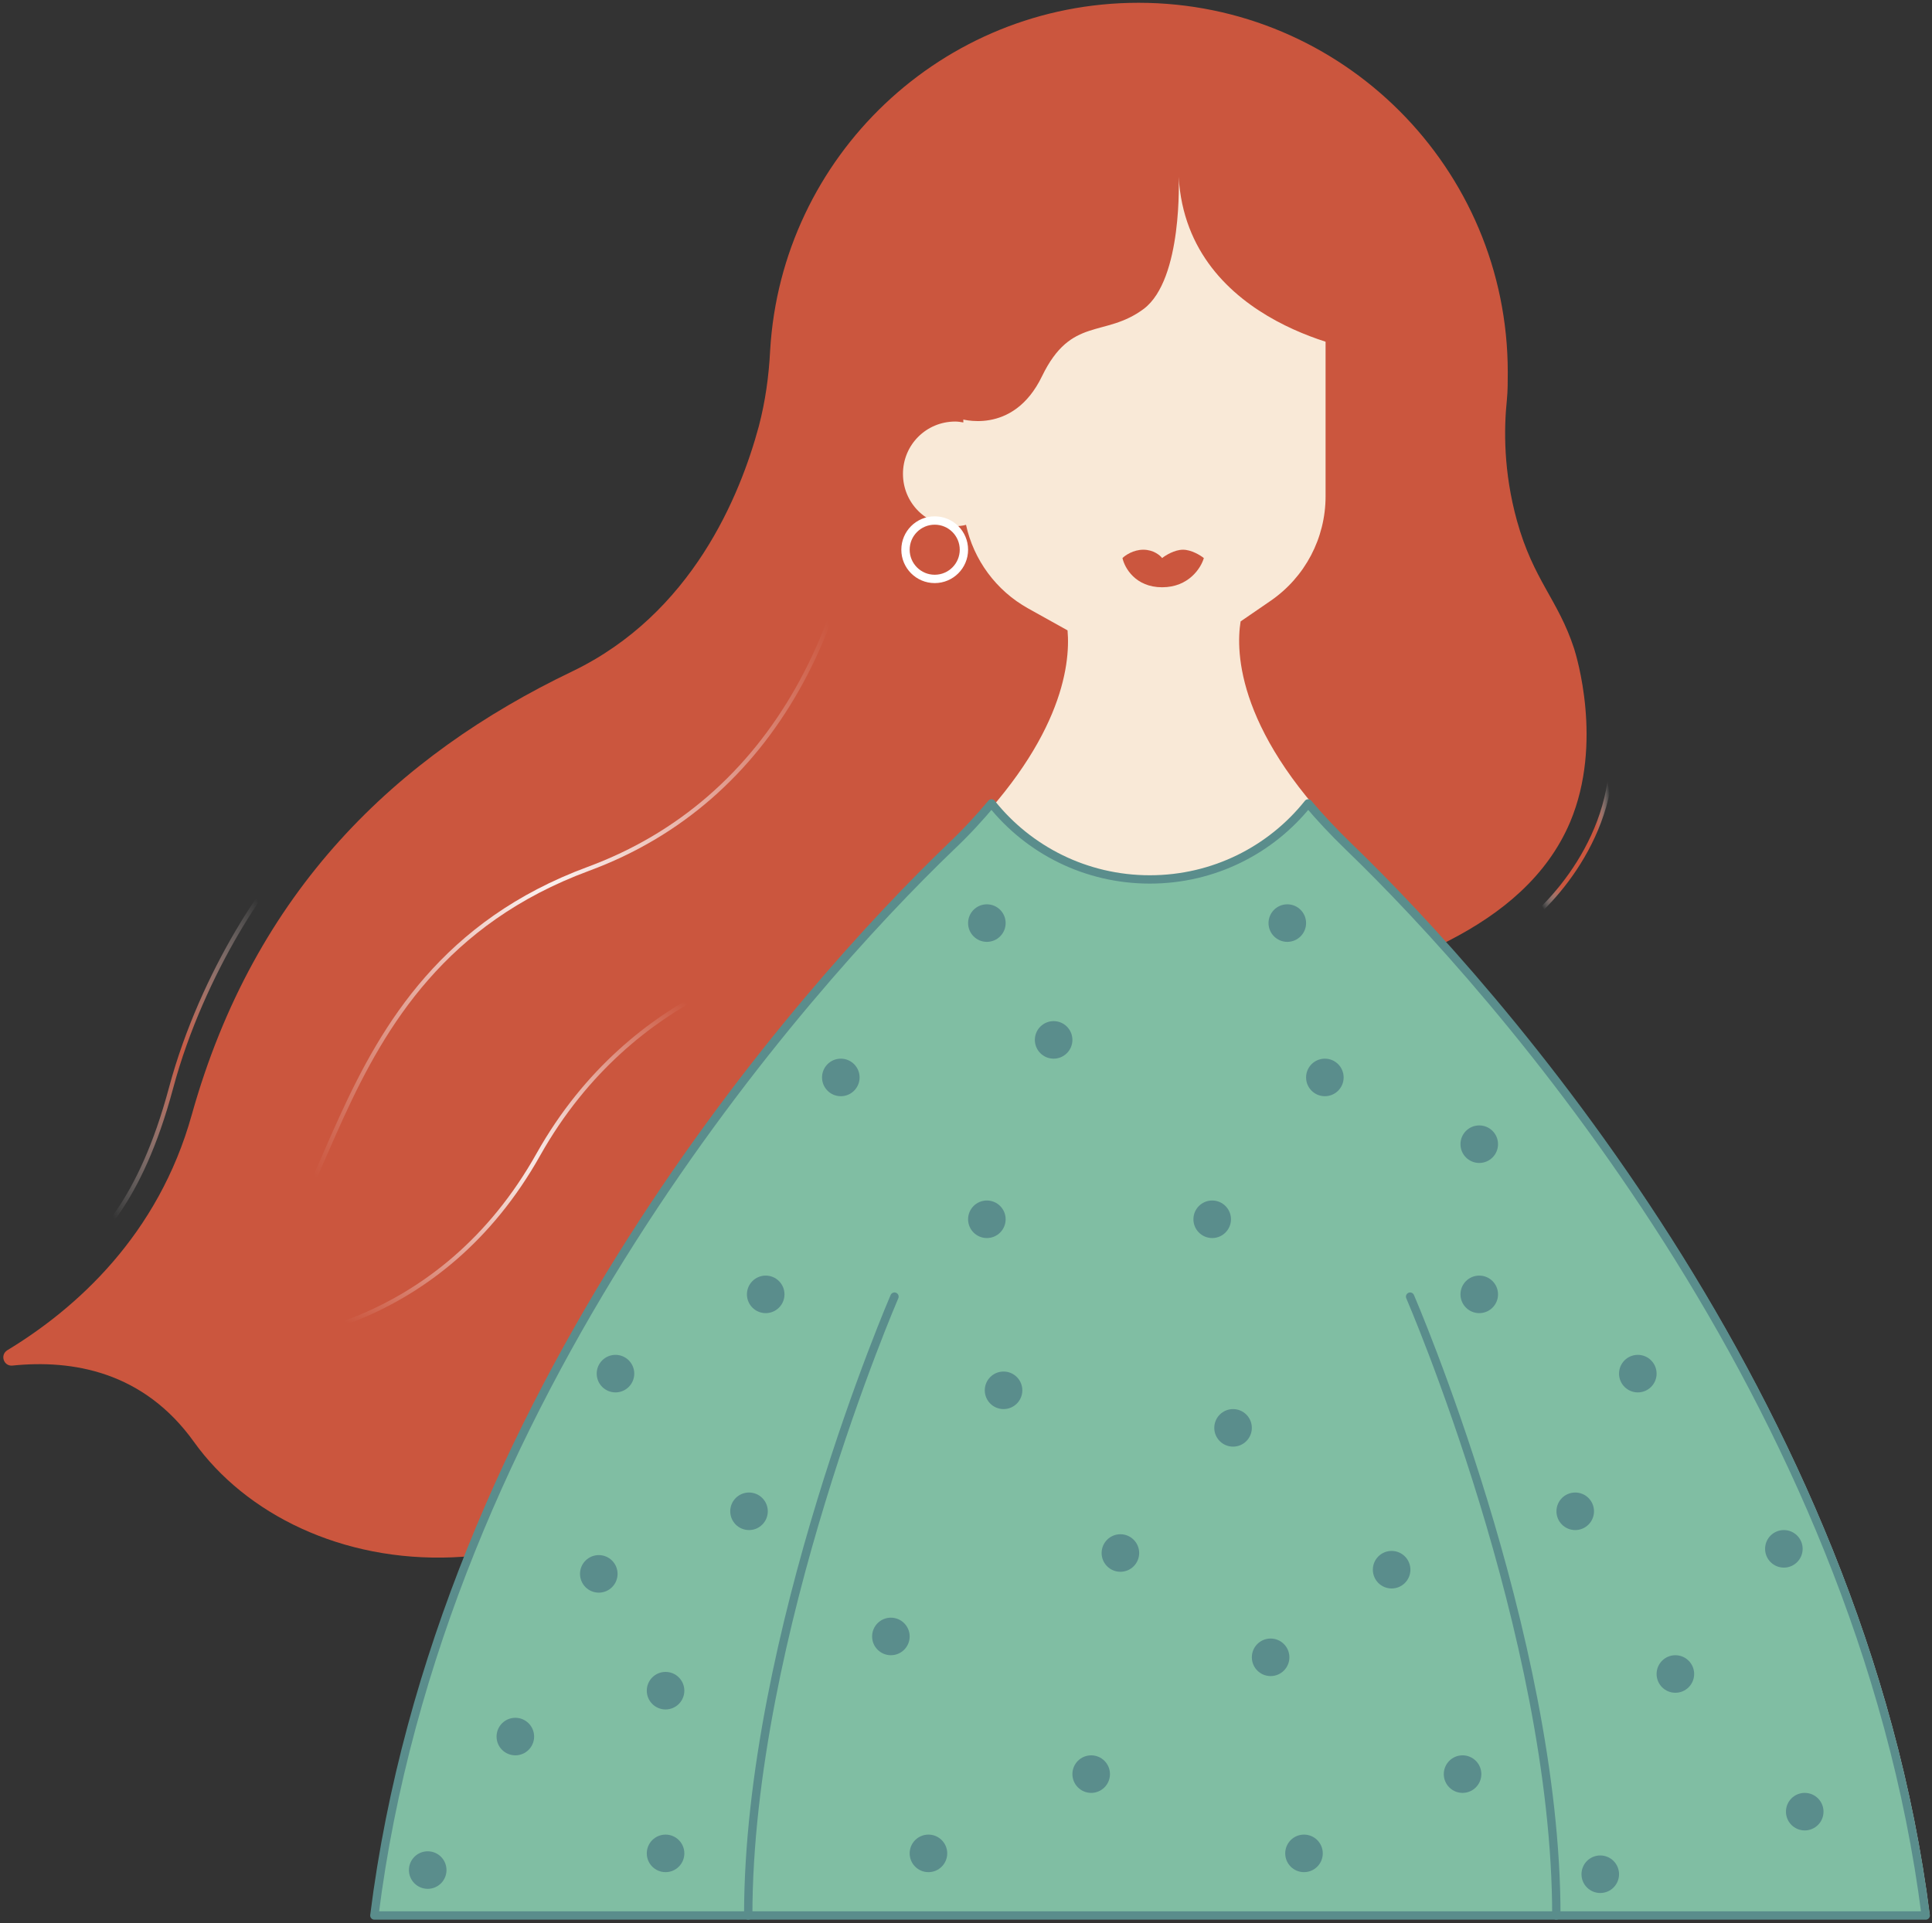 <svg width="463" height="461" viewBox="0 0 463 461" fill="none" xmlns="http://www.w3.org/2000/svg">
<rect x="0" y="0" width="463" height="461" fill="#333333" stroke="none"/>
<path d="M377.232 155.475C373.362 143.647 367.505 139.146 363.53 124.806C360.288 113.083 360.392 102.826 361.124 95.813C361.334 93.615 361.334 91.417 361.334 89.219C361.334 40.338 321.692 0.668 272.845 0.668C225.777 0.668 187.285 37.512 184.565 83.985C184.252 90.161 183.415 96.231 181.846 102.198C177.348 118.84 165.843 147.101 137.183 160.917C95.031 181.119 61.037 213.461 45.975 267.157C37.921 296.15 18.152 313.735 1.731 323.678C-0.047 324.83 0.894 327.551 2.986 327.342C17.316 325.876 34.365 328.703 46.498 345.659C71.287 380.305 138.857 391.295 190.841 325.981C229.437 277.415 253.39 254.806 279.748 245.176C289.79 241.513 293.241 243.711 308.617 239.315C332.674 232.511 365.204 223.196 376.291 197.028C384.24 178.083 377.755 157.149 377.232 155.475Z" fill="#CB563E"/>
<path d="M17 302.773C22.833 297.606 33.5 288.773 41 260.773C48.535 232.644 65.5 208.273 71.5 204.273" stroke="url(#paint0_diamond)" stroke-linecap="round"/>
<path d="M385.992 172.681C385.941 172.41 385.68 172.231 385.408 172.281C385.137 172.332 384.958 172.593 385.008 172.865L385.992 172.681ZM365.3 222.173C369.687 218.883 375.962 212.479 380.59 203.923C385.221 195.363 388.218 184.621 385.992 172.681L385.008 172.865C387.182 184.525 384.262 195.033 379.71 203.448C375.155 211.867 368.98 218.163 364.7 221.373L365.3 222.173Z" fill="url(#paint1_diamond)"/>
<path d="M49.5 310.773C83 306.773 72 233.773 141 208.273C185.058 191.991 208 148.273 208.5 92.273" stroke="url(#paint2_diamond)"/>
<path d="M43.5 321.773C66 324.773 106 317.773 129 276.773C152 235.773 191.5 229.773 191.5 229.773" stroke="url(#paint3_diamond)"/>
<g clip-path="url(#clip0)">
<path d="M324.21 202.985C296.345 176.187 296.131 156.25 297.31 148.961L304.49 144.031C312.743 138.35 317.673 129.024 317.673 118.949V77.145V41.773H230.862V77.145V101.263C230.219 101.155 229.576 101.048 228.933 101.048C221.967 101.048 216.394 106.622 216.394 113.589C216.394 120.557 221.967 126.13 228.933 126.13C229.791 126.13 230.755 126.023 231.505 125.809C233.327 134.169 238.686 141.565 246.402 145.853L255.834 151.105C256.584 159.68 254.226 178.438 228.719 202.985C193.459 236.963 106.22 335.255 90.679 459.165H276.089H277.054H462.464C446.817 335.255 359.578 236.963 324.21 202.985Z" fill="#F9E9D7"/>
<path d="M323.246 202.985C319.495 199.34 316.28 195.91 313.493 192.587C304.598 203.735 290.879 210.809 275.554 210.809C260.228 210.809 246.51 203.735 237.614 192.587C234.828 195.91 231.612 199.447 227.861 202.985C192.494 236.963 105.255 335.148 89.715 459.165H275.125H276.089H461.5C445.745 335.255 358.506 236.963 323.246 202.985Z" fill="#80BEA3" stroke="#5A8D8C" stroke-width="2" stroke-miterlimit="10" stroke-linecap="round" stroke-linejoin="round"/>
<path d="M214.358 310.816C214.358 310.816 179.312 391.851 179.312 459.165" stroke="#5A8D8C" stroke-width="2" stroke-miterlimit="10" stroke-linecap="round" stroke-linejoin="round"/>
<path d="M337.929 310.816C337.929 310.816 372.974 391.851 372.974 459.165" stroke="#5A8D8C" stroke-width="2" stroke-miterlimit="10" stroke-linecap="round" stroke-linejoin="round"/>
<circle cx="252.5" cy="249.273" r="4.5" fill="#5A8D8C"/>
<circle cx="308.5" cy="221.273" r="4.5" fill="#5A8D8C"/>
<circle cx="290.5" cy="292.273" r="4.5" fill="#5A8D8C"/>
<circle cx="183.5" cy="310.273" r="4.5" fill="#5A8D8C"/>
<circle cx="201.5" cy="258.273" r="4.5" fill="#5A8D8C"/>
<circle cx="240.5" cy="333.273" r="4.5" fill="#5A8D8C"/>
<circle cx="236.5" cy="292.273" r="4.5" fill="#5A8D8C"/>
<circle cx="317.5" cy="258.273" r="4.5" fill="#5A8D8C"/>
<circle cx="354.5" cy="310.273" r="4.5" fill="#5A8D8C"/>
<circle cx="354.5" cy="274.273" r="4.5" fill="#5A8D8C"/>
<circle cx="236.5" cy="221.273" r="4.5" fill="#5A8D8C"/>
<circle cx="295.5" cy="342.273" r="4.5" fill="#5A8D8C"/>
<circle cx="333.5" cy="376.273" r="4.5" fill="#5A8D8C"/>
<circle cx="268.5" cy="372.273" r="4.5" fill="#5A8D8C"/>
<circle cx="213.5" cy="392.273" r="4.5" fill="#5A8D8C"/>
<circle cx="261.5" cy="425.273" r="4.5" fill="#5A8D8C"/>
<circle cx="222.5" cy="444.273" r="4.5" fill="#5A8D8C"/>
<circle cx="312.5" cy="444.273" r="4.5" fill="#5A8D8C"/>
<circle cx="304.5" cy="397.273" r="4.5" fill="#5A8D8C"/>
<circle cx="350.5" cy="425.273" r="4.5" fill="#5A8D8C"/>
<circle cx="432.5" cy="434.273" r="4.5" fill="#5A8D8C"/>
<circle cx="392.5" cy="329.273" r="4.5" fill="#5A8D8C"/>
<circle cx="427.5" cy="371.273" r="4.5" fill="#5A8D8C"/>
<circle cx="377.5" cy="362.273" r="4.5" fill="#5A8D8C"/>
<circle cx="401.5" cy="401.273" r="4.5" fill="#5A8D8C"/>
<circle cx="147.5" cy="329.273" r="4.5" fill="#5A8D8C"/>
<circle cx="159.5" cy="444.273" r="4.5" fill="#5A8D8C"/>
<circle cx="123.5" cy="416.273" r="4.5" fill="#5A8D8C"/>
<circle cx="179.5" cy="362.273" r="4.5" fill="#5A8D8C"/>
<circle cx="143.5" cy="377.273" r="4.5" fill="#5A8D8C"/>
<circle cx="159.5" cy="405.273" r="4.5" fill="#5A8D8C"/>
<circle cx="102.5" cy="448.273" r="4.5" fill="#5A8D8C"/>
<circle cx="383.5" cy="449.273" r="4.5" fill="#5A8D8C"/>
</g>
<circle cx="224" cy="131.773" r="7" stroke="white" stroke-width="2"/>
<path d="M282.468 42.431C282.468 42.431 283.514 66.924 274.1 74.042C264.687 81.055 256.737 75.716 249.729 90.161C242.721 104.71 229.856 100.314 229.856 100.314L205.799 100.942L219.919 35H327.654V84.299C327.654 84.404 284.56 78.438 282.468 42.431Z" fill="#CB563E"/>
<path d="M283.5 131.773C281.5 131.773 279.333 133.106 278.5 133.773C278 133.106 276.4 131.773 274 131.773C271.6 131.773 269.667 133.106 269 133.773C269.5 136.106 272.1 140.773 278.5 140.773C284.9 140.773 287.833 136.106 288.5 133.773C287.667 133.106 285.5 131.773 283.5 131.773Z" fill="#CB563E"/>
<defs>
<radialGradient id="paint0_diamond" cx="0" cy="0" r="1" gradientUnits="userSpaceOnUse" gradientTransform="translate(44.25 253.523) rotate(90) scale(49.25 27.25)">
<stop stop-color="#CB563E"/>
<stop offset="1" stop-color="white" stop-opacity="0"/>
</radialGradient>
<radialGradient id="paint1_diamond" cx="0" cy="0" r="1" gradientUnits="userSpaceOnUse" gradientTransform="translate(375.621 197.273) rotate(90) scale(24.5 10.621)">
<stop offset="0.646" stop-color="#CB563E"/>
<stop offset="1" stop-color="white" stop-opacity="0"/>
</radialGradient>
<radialGradient id="paint2_diamond" cx="0" cy="0" r="1" gradientUnits="userSpaceOnUse" gradientTransform="translate(129 201.523) rotate(90) scale(109.25 79.5)">
<stop stop-color="white"/>
<stop offset="1" stop-color="#CB563E"/>
</radialGradient>
<radialGradient id="paint3_diamond" cx="0" cy="0" r="1" gradientUnits="userSpaceOnUse" gradientTransform="translate(117.5 276.078) rotate(90) scale(46.305 74)">
<stop stop-color="white"/>
<stop offset="1" stop-color="#CB563E"/>
</radialGradient>
<clipPath id="clip0">
<rect x="88" y="41.773" width="375" height="419" fill="white"/>
</clipPath>
</defs>
</svg>
